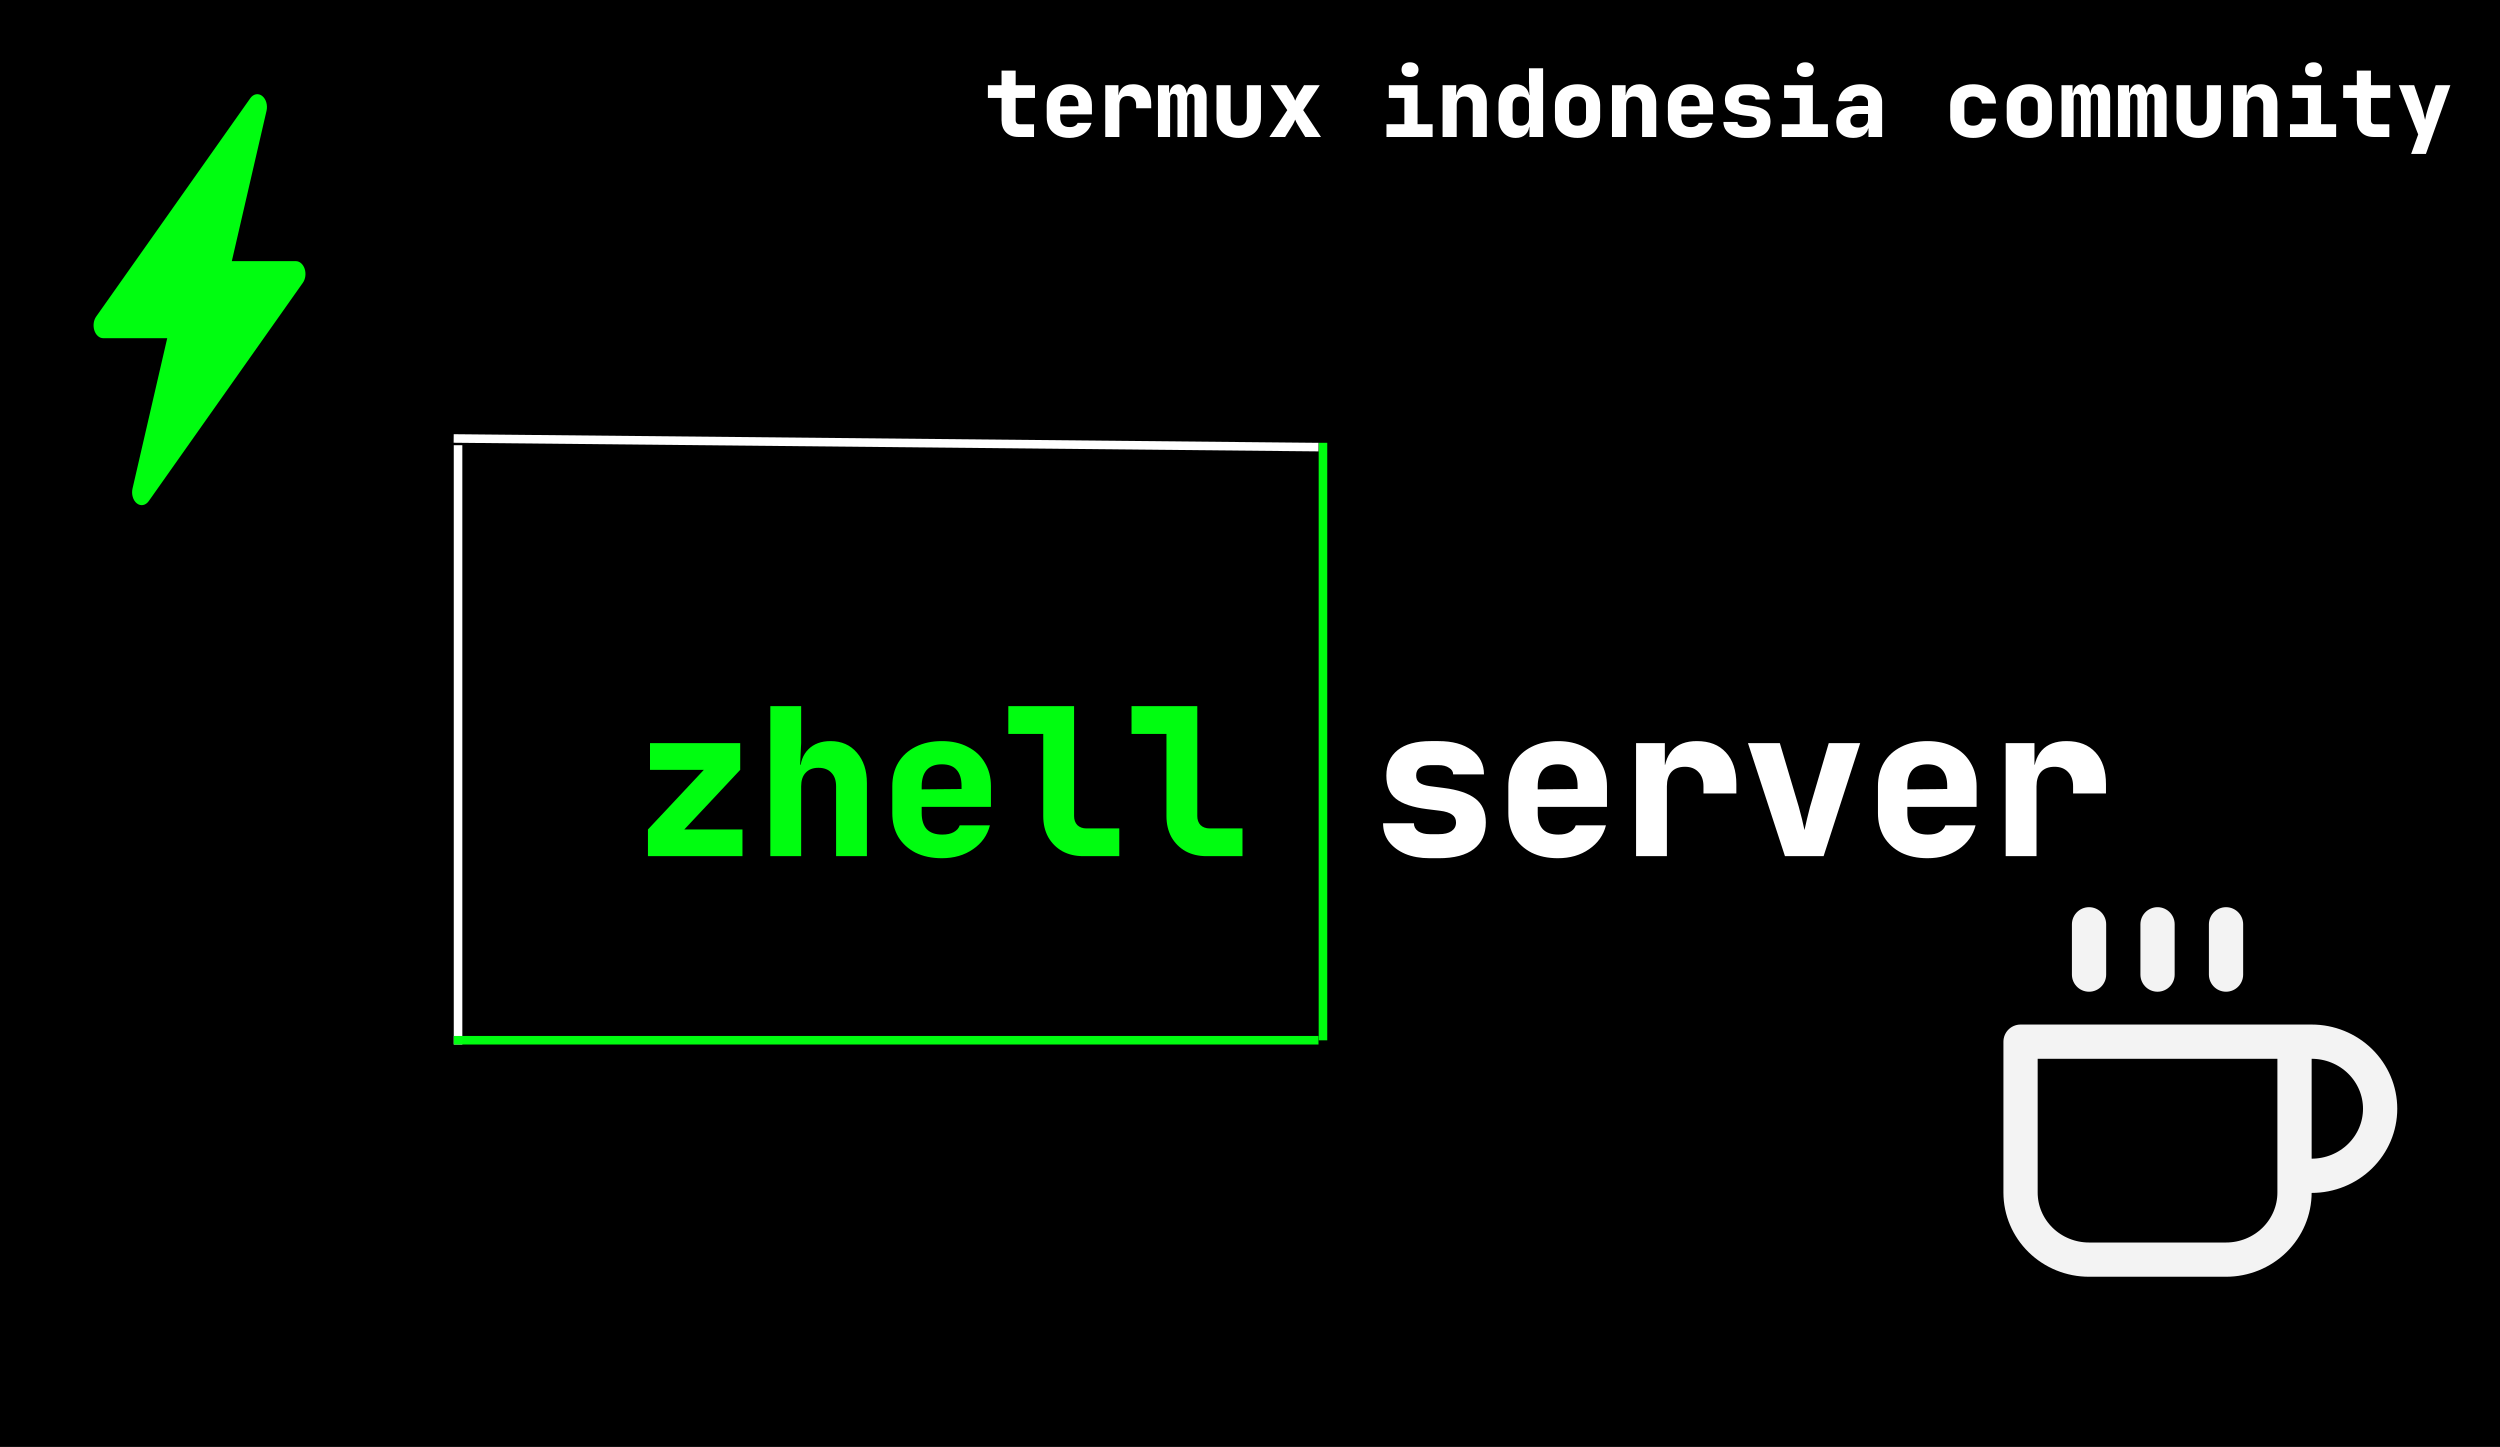 <svg width="292" height="169" viewBox="0 0 292 169" fill="none" xmlns="http://www.w3.org/2000/svg">
<rect width="292" height="169" fill="black"/>
<path d="M75.68 100V96.88L82.208 89.92H75.92V86.8H86.456V89.92L79.928 96.88H86.72V100H75.68ZM89.975 100V82.48H93.575V86.8L93.455 89.32H94.511L93.455 90.16C93.455 89.04 93.775 88.16 94.415 87.52C95.055 86.88 95.919 86.56 97.007 86.56C98.287 86.56 99.311 87.008 100.079 87.904C100.863 88.8 101.255 89.992 101.255 91.48V100H97.655V91.84C97.655 91.152 97.471 90.624 97.103 90.256C96.751 89.872 96.247 89.68 95.591 89.68C94.951 89.68 94.455 89.872 94.103 90.256C93.751 90.624 93.575 91.152 93.575 91.84V100H89.975ZM110.005 100.24C108.837 100.24 107.813 100.024 106.933 99.592C106.069 99.144 105.397 98.528 104.917 97.744C104.453 96.944 104.221 96.016 104.221 94.96V91.84C104.221 90.784 104.453 89.864 104.917 89.08C105.397 88.28 106.069 87.664 106.933 87.232C107.813 86.784 108.837 86.56 110.005 86.56C111.173 86.56 112.181 86.784 113.029 87.232C113.893 87.664 114.557 88.28 115.021 89.08C115.501 89.864 115.741 90.784 115.741 91.84V94.24H107.653V94.96C107.653 95.792 107.853 96.424 108.253 96.856C108.653 97.272 109.253 97.48 110.053 97.48C110.613 97.48 111.061 97.384 111.397 97.192C111.749 97 111.981 96.736 112.093 96.4H115.621C115.333 97.552 114.677 98.48 113.653 99.184C112.645 99.888 111.429 100.24 110.005 100.24ZM112.309 92.392V91.792C112.309 90.976 112.117 90.352 111.733 89.92C111.365 89.488 110.789 89.272 110.005 89.272C109.221 89.272 108.629 89.496 108.229 89.944C107.845 90.392 107.653 91.024 107.653 91.84V92.2L112.549 92.152L112.309 92.392ZM126.532 100C125.604 100 124.788 99.808 124.084 99.424C123.38 99.024 122.828 98.472 122.428 97.768C122.044 97.064 121.852 96.248 121.852 95.32V85.72H117.772V82.48H125.452V95.32C125.452 95.752 125.58 96.104 125.836 96.376C126.108 96.632 126.46 96.76 126.892 96.76H130.732V100H126.532ZM140.923 100C139.995 100 139.179 99.808 138.475 99.424C137.771 99.024 137.219 98.472 136.819 97.768C136.435 97.064 136.243 96.248 136.243 95.32V85.72H132.163V82.48H139.843V95.32C139.843 95.752 139.971 96.104 140.227 96.376C140.499 96.632 140.851 96.76 141.283 96.76H145.122V100H140.923Z" fill="#00FF11" fill-opacity="0.99"/>
<path d="M166.992 100.24C165.904 100.24 164.952 100.072 164.136 99.736C163.32 99.384 162.68 98.904 162.216 98.296C161.768 97.688 161.544 96.976 161.544 96.16H165.144C165.144 96.544 165.312 96.856 165.648 97.096C166 97.32 166.448 97.432 166.992 97.432H168.048C168.704 97.432 169.2 97.312 169.536 97.072C169.888 96.832 170.064 96.496 170.064 96.064C170.064 95.664 169.912 95.36 169.608 95.152C169.304 94.928 168.832 94.776 168.192 94.696L166.656 94.504C165.008 94.296 163.808 93.896 163.056 93.304C162.304 92.712 161.928 91.808 161.928 90.592C161.928 89.312 162.368 88.32 163.248 87.616C164.128 86.912 165.416 86.56 167.112 86.56H168.024C169.64 86.56 170.928 86.912 171.888 87.616C172.848 88.32 173.328 89.264 173.328 90.448H169.728C169.728 90.128 169.568 89.872 169.248 89.68C168.944 89.472 168.536 89.368 168.024 89.368H167.112C166.52 89.368 166.088 89.472 165.816 89.68C165.544 89.872 165.408 90.168 165.408 90.568C165.408 90.936 165.528 91.216 165.768 91.408C166.024 91.6 166.424 91.736 166.968 91.816L168.624 92.032C170.288 92.24 171.52 92.656 172.32 93.28C173.136 93.904 173.544 94.832 173.544 96.064C173.544 97.408 173.08 98.44 172.152 99.16C171.224 99.88 169.856 100.24 168.048 100.24H166.992ZM181.958 100.24C180.79 100.24 179.766 100.024 178.886 99.592C178.022 99.144 177.35 98.528 176.87 97.744C176.406 96.944 176.174 96.016 176.174 94.96V91.84C176.174 90.784 176.406 89.864 176.87 89.08C177.35 88.28 178.022 87.664 178.886 87.232C179.766 86.784 180.79 86.56 181.958 86.56C183.126 86.56 184.134 86.784 184.982 87.232C185.846 87.664 186.51 88.28 186.974 89.08C187.454 89.864 187.694 90.784 187.694 91.84V94.24H179.606V94.96C179.606 95.792 179.806 96.424 180.206 96.856C180.606 97.272 181.206 97.48 182.006 97.48C182.566 97.48 183.014 97.384 183.35 97.192C183.702 97 183.934 96.736 184.046 96.4H187.574C187.286 97.552 186.63 98.48 185.606 99.184C184.598 99.888 183.382 100.24 181.958 100.24ZM184.262 92.392V91.792C184.262 90.976 184.07 90.352 183.686 89.92C183.318 89.488 182.742 89.272 181.958 89.272C181.174 89.272 180.582 89.496 180.182 89.944C179.798 90.392 179.606 91.024 179.606 91.84V92.2L184.502 92.152L184.262 92.392ZM191.093 100V86.8H194.453V89.32H195.365L194.333 90.856C194.333 89.432 194.661 88.36 195.317 87.64C195.973 86.92 196.933 86.56 198.197 86.56C199.653 86.56 200.781 87 201.581 87.88C202.397 88.76 202.805 90 202.805 91.6V92.68H198.965V91.84C198.965 91.12 198.765 90.56 198.365 90.16C197.981 89.76 197.461 89.56 196.805 89.56C196.117 89.56 195.589 89.76 195.221 90.16C194.869 90.56 194.693 91.12 194.693 91.84V100H191.093ZM208.484 100L204.164 86.8H207.884L210.092 94.216C210.22 94.664 210.348 95.152 210.476 95.68C210.604 96.208 210.7 96.632 210.764 96.952C210.844 96.632 210.94 96.208 211.052 95.68C211.18 95.152 211.3 94.672 211.412 94.24L213.596 86.8H217.268L212.996 100H208.484ZM225.13 100.24C223.962 100.24 222.938 100.024 222.058 99.592C221.194 99.144 220.522 98.528 220.042 97.744C219.578 96.944 219.346 96.016 219.346 94.96V91.84C219.346 90.784 219.578 89.864 220.042 89.08C220.522 88.28 221.194 87.664 222.058 87.232C222.938 86.784 223.962 86.56 225.13 86.56C226.298 86.56 227.306 86.784 228.154 87.232C229.018 87.664 229.682 88.28 230.146 89.08C230.626 89.864 230.866 90.784 230.866 91.84V94.24H222.778V94.96C222.778 95.792 222.978 96.424 223.378 96.856C223.778 97.272 224.378 97.48 225.178 97.48C225.738 97.48 226.186 97.384 226.522 97.192C226.874 97 227.106 96.736 227.218 96.4H230.746C230.458 97.552 229.802 98.48 228.778 99.184C227.77 99.888 226.554 100.24 225.13 100.24ZM227.434 92.392V91.792C227.434 90.976 227.242 90.352 226.858 89.92C226.49 89.488 225.914 89.272 225.13 89.272C224.346 89.272 223.754 89.496 223.354 89.944C222.97 90.392 222.778 91.024 222.778 91.84V92.2L227.674 92.152L227.434 92.392ZM234.265 100V86.8H237.625V89.32H238.537L237.505 90.856C237.505 89.432 237.833 88.36 238.489 87.64C239.145 86.92 240.105 86.56 241.369 86.56C242.825 86.56 243.953 87 244.753 87.88C245.569 88.76 245.977 90 245.977 91.6V92.68H242.137V91.84C242.137 91.12 241.937 90.56 241.537 90.16C241.153 89.76 240.633 89.56 239.977 89.56C239.289 89.56 238.761 89.76 238.393 90.16C238.041 90.56 237.865 91.12 237.865 91.84V100H234.265Z" fill="white"/>
<line y1="-0.5" x2="69.785" y2="-0.5" transform="matrix(-0 1 -1 -0 154.022 51.723)" stroke="#00FF11" stroke-opacity="0.99"/>
<line y1="-0.5" x2="101.005" y2="-0.5" transform="matrix(-1 -0.01 0.01 -1 154 51.723)" stroke="white"/>
<line x1="53.5" y1="52" x2="53.5" y2="122" stroke="white"/>
<line x1="53" y1="121.5" x2="154" y2="121.5" stroke="#00FF11" stroke-opacity="0.99"/>
<g clip-path="url(#clip0_0_1)">
<path d="M268 121.667H270C272.122 121.667 274.157 122.492 275.657 123.961C277.157 125.43 278 127.422 278 129.5C278 131.578 277.157 133.57 275.657 135.039C274.157 136.508 272.122 137.333 270 137.333H268M268 121.667H236V139.292C236 141.369 236.843 143.362 238.343 144.831C239.843 146.3 241.878 147.125 244 147.125H260C262.122 147.125 264.157 146.3 265.657 144.831C267.157 143.362 268 141.369 268 139.292V121.667ZM244 107.958V113.833M252 107.958V113.833M260 107.958V113.833" stroke="#F3F3F3" stroke-width="4" stroke-linecap="round" stroke-linejoin="round"/>
</g>
<g clip-path="url(#clip1_0_1)">
<path d="M30.619 11.205C30.839 11.376 31.009 11.64 31.102 11.956C31.195 12.272 31.205 12.621 31.13 12.945L27.077 30.501H34.554C34.774 30.501 34.989 30.587 35.172 30.748C35.356 30.909 35.5 31.138 35.587 31.407C35.674 31.676 35.7 31.973 35.662 32.261C35.624 32.55 35.524 32.817 35.373 33.03L17.373 58.53C17.199 58.777 16.967 58.938 16.715 58.987C16.464 59.036 16.207 58.97 15.988 58.799C15.768 58.629 15.598 58.364 15.505 58.048C15.413 57.732 15.403 57.384 15.479 57.06L19.531 39.501H12.054C11.834 39.501 11.619 39.416 11.436 39.255C11.252 39.094 11.108 38.865 11.021 38.596C10.934 38.327 10.908 38.03 10.946 37.741C10.984 37.453 11.084 37.185 11.235 36.972L29.235 11.472C29.409 11.226 29.64 11.065 29.892 11.016C30.143 10.967 30.399 11.033 30.619 11.202V11.205Z" fill="#00FF11" fill-opacity="0.99"/>
</g>
<path d="M118.96 16C118.344 16 117.86 15.824 117.508 15.472C117.156 15.12 116.98 14.636 116.98 14.02V11.435H115.385V9.95H116.98V8.245H118.63V9.95H120.885V11.435H118.63V14.02C118.63 14.35 118.795 14.515 119.125 14.515H120.775V16H118.96ZM124.907 16.11C124.371 16.11 123.902 16.011 123.499 15.813C123.103 15.608 122.795 15.325 122.575 14.966C122.362 14.599 122.256 14.174 122.256 13.69V12.26C122.256 11.776 122.362 11.354 122.575 10.995C122.795 10.628 123.103 10.346 123.499 10.148C123.902 9.943 124.371 9.84 124.907 9.84C125.442 9.84 125.904 9.943 126.293 10.148C126.689 10.346 126.993 10.628 127.206 10.995C127.426 11.354 127.536 11.776 127.536 12.26V13.36H123.829V13.69C123.829 14.071 123.92 14.361 124.104 14.559C124.287 14.75 124.562 14.845 124.929 14.845C125.185 14.845 125.391 14.801 125.545 14.713C125.706 14.625 125.812 14.504 125.864 14.35H127.481C127.349 14.878 127.048 15.303 126.579 15.626C126.117 15.949 125.559 16.11 124.907 16.11ZM125.963 12.513V12.238C125.963 11.864 125.875 11.578 125.699 11.38C125.53 11.182 125.266 11.083 124.907 11.083C124.547 11.083 124.276 11.186 124.093 11.391C123.917 11.596 123.829 11.886 123.829 12.26V12.425L126.073 12.403L125.963 12.513ZM129.093 16V9.95H130.633V11.105H131.051L130.578 11.809C130.578 11.156 130.729 10.665 131.029 10.335C131.33 10.005 131.77 9.84 132.349 9.84C133.017 9.84 133.534 10.042 133.9 10.445C134.274 10.848 134.461 11.417 134.461 12.15V12.645H132.701V12.26C132.701 11.93 132.61 11.673 132.426 11.49C132.25 11.307 132.012 11.215 131.711 11.215C131.396 11.215 131.154 11.307 130.985 11.49C130.824 11.673 130.743 11.93 130.743 12.26V16H129.093ZM135.249 16V9.95H136.547V10.83H136.811L136.602 10.984C136.602 10.639 136.701 10.364 136.899 10.159C137.097 9.946 137.343 9.84 137.636 9.84C137.951 9.84 138.197 9.976 138.373 10.247C138.549 10.518 138.637 10.878 138.637 11.325L138.439 10.83H138.747L138.648 10.984C138.648 10.639 138.743 10.364 138.934 10.159C139.125 9.946 139.381 9.84 139.704 9.84C140.071 9.84 140.368 9.979 140.595 10.258C140.822 10.529 140.936 10.903 140.936 11.38V16H139.517V11.49C139.517 11.321 139.48 11.193 139.407 11.105C139.334 11.01 139.227 10.962 139.088 10.962C138.949 10.962 138.842 11.01 138.769 11.105C138.696 11.193 138.659 11.321 138.659 11.49V16H137.526V11.49C137.526 11.321 137.489 11.193 137.416 11.105C137.343 11.01 137.236 10.962 137.097 10.962C136.958 10.962 136.851 11.01 136.778 11.105C136.705 11.193 136.668 11.321 136.668 11.49V16H135.249ZM144.683 16.11C143.869 16.11 143.231 15.89 142.769 15.45C142.314 15.01 142.087 14.409 142.087 13.646V9.95H143.737V13.635C143.737 13.972 143.817 14.233 143.979 14.416C144.14 14.592 144.375 14.68 144.683 14.68C144.983 14.68 145.214 14.592 145.376 14.416C145.544 14.233 145.629 13.972 145.629 13.635V9.95H147.279V13.646C147.279 14.416 147.048 15.021 146.586 15.461C146.124 15.894 145.489 16.11 144.683 16.11ZM148.265 16L150.355 12.865L148.408 9.95H150.245L150.993 11.16C151.051 11.255 151.106 11.362 151.158 11.479C151.209 11.596 151.249 11.692 151.279 11.765C151.308 11.692 151.348 11.596 151.4 11.479C151.458 11.362 151.513 11.255 151.565 11.16L152.313 9.95H154.15L152.214 12.865L154.293 16H152.456L151.576 14.57C151.517 14.467 151.458 14.361 151.4 14.251C151.348 14.134 151.308 14.038 151.279 13.965C151.249 14.038 151.209 14.134 151.158 14.251C151.106 14.361 151.051 14.467 150.993 14.57L150.102 16H148.265ZM161.94 16V14.504H164.03V11.435H162.215V9.95H165.57V14.504H167.33V16H161.94ZM164.69 8.993C164.389 8.993 164.147 8.916 163.964 8.762C163.788 8.608 163.7 8.399 163.7 8.135C163.7 7.871 163.788 7.662 163.964 7.508C164.147 7.354 164.389 7.277 164.69 7.277C164.991 7.277 165.229 7.354 165.405 7.508C165.588 7.662 165.68 7.871 165.68 8.135C165.68 8.399 165.588 8.608 165.405 8.762C165.229 8.916 164.991 8.993 164.69 8.993ZM168.492 16V9.95H170.087V11.105H170.571L170.087 11.49C170.087 10.977 170.233 10.573 170.527 10.28C170.82 9.987 171.216 9.84 171.715 9.84C172.301 9.84 172.771 10.045 173.123 10.456C173.482 10.867 173.662 11.413 173.662 12.095V16H172.012V12.26C172.012 11.945 171.927 11.703 171.759 11.534C171.597 11.358 171.366 11.27 171.066 11.27C170.772 11.27 170.545 11.358 170.384 11.534C170.222 11.703 170.142 11.945 170.142 12.26V16H168.492ZM177.034 16.11C176.426 16.11 175.938 15.897 175.571 15.472C175.205 15.047 175.021 14.471 175.021 13.745V12.205C175.021 11.486 175.205 10.914 175.571 10.489C175.938 10.056 176.426 9.84 177.034 9.84C177.533 9.84 177.925 9.987 178.211 10.28C178.497 10.566 178.64 10.969 178.64 11.49L178.255 11.105H178.64L178.585 9.62V7.97H180.235V16H178.64V14.845H178.255L178.64 14.46C178.64 14.981 178.497 15.388 178.211 15.681C177.925 15.967 177.533 16.11 177.034 16.11ZM177.628 14.68C177.929 14.68 178.164 14.596 178.332 14.427C178.501 14.251 178.585 14.005 178.585 13.69V12.26C178.585 11.945 178.501 11.703 178.332 11.534C178.164 11.358 177.929 11.27 177.628 11.27C177.32 11.27 177.082 11.358 176.913 11.534C176.752 11.703 176.671 11.945 176.671 12.26V13.69C176.671 14.005 176.752 14.251 176.913 14.427C177.082 14.596 177.32 14.68 177.628 14.68ZM184.257 16.11C183.722 16.11 183.256 16.011 182.86 15.813C182.464 15.608 182.156 15.325 181.936 14.966C181.723 14.599 181.617 14.174 181.617 13.69V12.26C181.617 11.776 181.723 11.354 181.936 10.995C182.156 10.628 182.464 10.346 182.86 10.148C183.256 9.943 183.722 9.84 184.257 9.84C184.8 9.84 185.265 9.943 185.654 10.148C186.05 10.346 186.354 10.628 186.567 10.995C186.787 11.354 186.897 11.776 186.897 12.26V13.69C186.897 14.174 186.787 14.599 186.567 14.966C186.354 15.325 186.05 15.608 185.654 15.813C185.265 16.011 184.8 16.11 184.257 16.11ZM184.257 14.68C184.58 14.68 184.825 14.596 184.994 14.427C185.163 14.251 185.247 14.005 185.247 13.69V12.26C185.247 11.937 185.163 11.692 184.994 11.523C184.825 11.354 184.58 11.27 184.257 11.27C183.942 11.27 183.696 11.354 183.52 11.523C183.351 11.692 183.267 11.937 183.267 12.26V13.69C183.267 14.005 183.351 14.251 183.52 14.427C183.696 14.596 183.942 14.68 184.257 14.68ZM188.279 16V9.95H189.874V11.105H190.358L189.874 11.49C189.874 10.977 190.02 10.573 190.314 10.28C190.607 9.987 191.003 9.84 191.502 9.84C192.088 9.84 192.558 10.045 192.91 10.456C193.269 10.867 193.449 11.413 193.449 12.095V16H191.799V12.26C191.799 11.945 191.714 11.703 191.546 11.534C191.384 11.358 191.153 11.27 190.853 11.27C190.559 11.27 190.332 11.358 190.171 11.534C190.009 11.703 189.929 11.945 189.929 12.26V16H188.279ZM197.459 16.11C196.924 16.11 196.455 16.011 196.051 15.813C195.655 15.608 195.347 15.325 195.127 14.966C194.915 14.599 194.808 14.174 194.808 13.69V12.26C194.808 11.776 194.915 11.354 195.127 10.995C195.347 10.628 195.655 10.346 196.051 10.148C196.455 9.943 196.924 9.84 197.459 9.84C197.995 9.84 198.457 9.943 198.845 10.148C199.241 10.346 199.546 10.628 199.758 10.995C199.978 11.354 200.088 11.776 200.088 12.26V13.36H196.381V13.69C196.381 14.071 196.473 14.361 196.656 14.559C196.84 14.75 197.115 14.845 197.481 14.845C197.738 14.845 197.943 14.801 198.097 14.713C198.259 14.625 198.365 14.504 198.416 14.35H200.033C199.901 14.878 199.601 15.303 199.131 15.626C198.669 15.949 198.112 16.11 197.459 16.11ZM198.515 12.513V12.238C198.515 11.864 198.427 11.578 198.251 11.38C198.083 11.182 197.819 11.083 197.459 11.083C197.1 11.083 196.829 11.186 196.645 11.391C196.469 11.596 196.381 11.886 196.381 12.26V12.425L198.625 12.403L198.515 12.513ZM203.791 16.11C203.292 16.11 202.856 16.033 202.482 15.879C202.108 15.718 201.815 15.498 201.602 15.219C201.397 14.94 201.294 14.614 201.294 14.24H202.944C202.944 14.416 203.021 14.559 203.175 14.669C203.336 14.772 203.542 14.823 203.791 14.823H204.275C204.576 14.823 204.803 14.768 204.957 14.658C205.118 14.548 205.199 14.394 205.199 14.196C205.199 14.013 205.129 13.873 204.99 13.778C204.851 13.675 204.634 13.606 204.341 13.569L203.637 13.481C202.882 13.386 202.332 13.202 201.987 12.931C201.642 12.66 201.47 12.245 201.47 11.688C201.47 11.101 201.672 10.647 202.075 10.324C202.478 10.001 203.069 9.84 203.846 9.84H204.264C205.005 9.84 205.595 10.001 206.035 10.324C206.475 10.647 206.695 11.079 206.695 11.622H205.045C205.045 11.475 204.972 11.358 204.825 11.27C204.686 11.175 204.499 11.127 204.264 11.127H203.846C203.575 11.127 203.377 11.175 203.252 11.27C203.127 11.358 203.065 11.494 203.065 11.677C203.065 11.846 203.12 11.974 203.23 12.062C203.347 12.15 203.531 12.212 203.78 12.249L204.539 12.348C205.302 12.443 205.866 12.634 206.233 12.92C206.607 13.206 206.794 13.631 206.794 14.196C206.794 14.812 206.581 15.285 206.156 15.615C205.731 15.945 205.104 16.11 204.275 16.11H203.791ZM208.11 16V14.504H210.2V11.435H208.385V9.95H211.74V14.504H213.5V16H208.11ZM210.86 8.993C210.559 8.993 210.317 8.916 210.134 8.762C209.958 8.608 209.87 8.399 209.87 8.135C209.87 7.871 209.958 7.662 210.134 7.508C210.317 7.354 210.559 7.277 210.86 7.277C211.161 7.277 211.399 7.354 211.575 7.508C211.758 7.662 211.85 7.871 211.85 8.135C211.85 8.399 211.758 8.608 211.575 8.762C211.399 8.916 211.161 8.993 210.86 8.993ZM216.455 16.11C215.846 16.11 215.362 15.945 215.003 15.615C214.651 15.285 214.475 14.838 214.475 14.273C214.475 13.664 214.684 13.199 215.102 12.876C215.527 12.546 216.136 12.381 216.928 12.381H218.182V11.93C218.182 11.695 218.097 11.508 217.929 11.369C217.767 11.23 217.547 11.16 217.269 11.16C217.012 11.16 216.799 11.219 216.631 11.336C216.462 11.453 216.359 11.615 216.323 11.82H214.728C214.794 11.211 215.058 10.731 215.52 10.379C215.989 10.02 216.59 9.84 217.324 9.84C218.094 9.84 218.702 10.031 219.15 10.412C219.604 10.786 219.832 11.292 219.832 11.93V16H218.237V15.01H217.973L218.248 14.625C218.248 15.08 218.083 15.443 217.753 15.714C217.43 15.978 216.997 16.11 216.455 16.11ZM217.071 14.9C217.393 14.9 217.657 14.816 217.863 14.647C218.075 14.471 218.182 14.244 218.182 13.965V13.316H216.961C216.711 13.316 216.51 13.389 216.356 13.536C216.202 13.675 216.125 13.862 216.125 14.097C216.125 14.346 216.209 14.544 216.378 14.691C216.546 14.83 216.777 14.9 217.071 14.9ZM230.46 16.11C229.925 16.11 229.455 16.011 229.052 15.813C228.649 15.608 228.337 15.325 228.117 14.966C227.897 14.599 227.787 14.174 227.787 13.69V12.26C227.787 11.769 227.897 11.343 228.117 10.984C228.337 10.625 228.649 10.346 229.052 10.148C229.455 9.943 229.925 9.84 230.46 9.84C231.259 9.84 231.897 10.042 232.374 10.445C232.851 10.848 233.104 11.398 233.133 12.095H231.483C231.461 11.838 231.358 11.637 231.175 11.49C230.999 11.343 230.761 11.27 230.46 11.27C230.13 11.27 229.877 11.354 229.701 11.523C229.525 11.692 229.437 11.937 229.437 12.26V13.69C229.437 14.005 229.525 14.251 229.701 14.427C229.877 14.596 230.13 14.68 230.46 14.68C230.761 14.68 230.999 14.61 231.175 14.471C231.358 14.324 231.461 14.119 231.483 13.855H233.133C233.104 14.552 232.851 15.102 232.374 15.505C231.897 15.908 231.259 16.11 230.46 16.11ZM237.023 16.11C236.487 16.11 236.022 16.011 235.626 15.813C235.23 15.608 234.922 15.325 234.702 14.966C234.489 14.599 234.383 14.174 234.383 13.69V12.26C234.383 11.776 234.489 11.354 234.702 10.995C234.922 10.628 235.23 10.346 235.626 10.148C236.022 9.943 236.487 9.84 237.023 9.84C237.565 9.84 238.031 9.943 238.42 10.148C238.816 10.346 239.12 10.628 239.333 10.995C239.553 11.354 239.663 11.776 239.663 12.26V13.69C239.663 14.174 239.553 14.599 239.333 14.966C239.12 15.325 238.816 15.608 238.42 15.813C238.031 16.011 237.565 16.11 237.023 16.11ZM237.023 14.68C237.345 14.68 237.591 14.596 237.76 14.427C237.928 14.251 238.013 14.005 238.013 13.69V12.26C238.013 11.937 237.928 11.692 237.76 11.523C237.591 11.354 237.345 11.27 237.023 11.27C236.707 11.27 236.462 11.354 236.286 11.523C236.117 11.692 236.033 11.937 236.033 12.26V13.69C236.033 14.005 236.117 14.251 236.286 14.427C236.462 14.596 236.707 14.68 237.023 14.68ZM240.78 16V9.95H242.078V10.83H242.342L242.133 10.984C242.133 10.639 242.232 10.364 242.43 10.159C242.628 9.946 242.874 9.84 243.167 9.84C243.483 9.84 243.728 9.976 243.904 10.247C244.08 10.518 244.168 10.878 244.168 11.325L243.97 10.83H244.278L244.179 10.984C244.179 10.639 244.275 10.364 244.465 10.159C244.656 9.946 244.913 9.84 245.235 9.84C245.602 9.84 245.899 9.979 246.126 10.258C246.354 10.529 246.467 10.903 246.467 11.38V16H245.048V11.49C245.048 11.321 245.012 11.193 244.938 11.105C244.865 11.01 244.759 10.962 244.619 10.962C244.48 10.962 244.374 11.01 244.3 11.105C244.227 11.193 244.19 11.321 244.19 11.49V16H243.057V11.49C243.057 11.321 243.021 11.193 242.947 11.105C242.874 11.01 242.768 10.962 242.628 10.962C242.489 10.962 242.383 11.01 242.309 11.105C242.236 11.193 242.199 11.321 242.199 11.49V16H240.78ZM247.376 16V9.95H248.674V10.83H248.938L248.729 10.984C248.729 10.639 248.828 10.364 249.026 10.159C249.224 9.946 249.47 9.84 249.763 9.84C250.078 9.84 250.324 9.976 250.5 10.247C250.676 10.518 250.764 10.878 250.764 11.325L250.566 10.83H250.874L250.775 10.984C250.775 10.639 250.87 10.364 251.061 10.159C251.252 9.946 251.508 9.84 251.831 9.84C252.198 9.84 252.495 9.979 252.722 10.258C252.949 10.529 253.063 10.903 253.063 11.38V16H251.644V11.49C251.644 11.321 251.607 11.193 251.534 11.105C251.461 11.01 251.354 10.962 251.215 10.962C251.076 10.962 250.969 11.01 250.896 11.105C250.823 11.193 250.786 11.321 250.786 11.49V16H249.653V11.49C249.653 11.321 249.616 11.193 249.543 11.105C249.47 11.01 249.363 10.962 249.224 10.962C249.085 10.962 248.978 11.01 248.905 11.105C248.832 11.193 248.795 11.321 248.795 11.49V16H247.376ZM256.81 16.11C255.996 16.11 255.358 15.89 254.896 15.45C254.441 15.01 254.214 14.409 254.214 13.646V9.95H255.864V13.635C255.864 13.972 255.944 14.233 256.106 14.416C256.267 14.592 256.502 14.68 256.81 14.68C257.11 14.68 257.341 14.592 257.503 14.416C257.671 14.233 257.756 13.972 257.756 13.635V9.95H259.406V13.646C259.406 14.416 259.175 15.021 258.713 15.461C258.251 15.894 257.616 16.11 256.81 16.11ZM260.831 16V9.95H262.426V11.105H262.91L262.426 11.49C262.426 10.977 262.573 10.573 262.866 10.28C263.16 9.987 263.556 9.84 264.054 9.84C264.641 9.84 265.11 10.045 265.462 10.456C265.822 10.867 266.001 11.413 266.001 12.095V16H264.351V12.26C264.351 11.945 264.267 11.703 264.098 11.534C263.937 11.358 263.706 11.27 263.405 11.27C263.112 11.27 262.885 11.358 262.723 11.534C262.562 11.703 262.481 11.945 262.481 12.26V16H260.831ZM267.471 16V14.504H269.561V11.435H267.746V9.95H271.101V14.504H272.861V16H267.471ZM270.221 8.993C269.921 8.993 269.679 8.916 269.495 8.762C269.319 8.608 269.231 8.399 269.231 8.135C269.231 7.871 269.319 7.662 269.495 7.508C269.679 7.354 269.921 7.277 270.221 7.277C270.522 7.277 270.76 7.354 270.936 7.508C271.12 7.662 271.211 7.871 271.211 8.135C271.211 8.399 271.12 8.608 270.936 8.762C270.76 8.916 270.522 8.993 270.221 8.993ZM277.257 16C276.641 16 276.157 15.824 275.805 15.472C275.453 15.12 275.277 14.636 275.277 14.02V11.435H273.682V9.95H275.277V8.245H276.927V9.95H279.182V11.435H276.927V14.02C276.927 14.35 277.092 14.515 277.422 14.515H279.072V16H277.257ZM281.62 17.98L282.445 15.703L280.179 9.95H281.972L282.885 12.59C282.951 12.788 283.017 13.03 283.083 13.316C283.156 13.595 283.211 13.822 283.248 13.998C283.284 13.822 283.336 13.595 283.402 13.316C283.475 13.03 283.545 12.788 283.611 12.59L284.491 9.95H286.207L283.347 17.98H281.62Z" fill="white"/>
<defs>
<clipPath id="clip0_0_1">
<rect width="48" height="47" fill="white" transform="translate(232 106)"/>
</clipPath>
<clipPath id="clip1_0_1">
<rect width="36" height="48" fill="white" transform="translate(0 11)"/>
</clipPath>
</defs>
</svg>